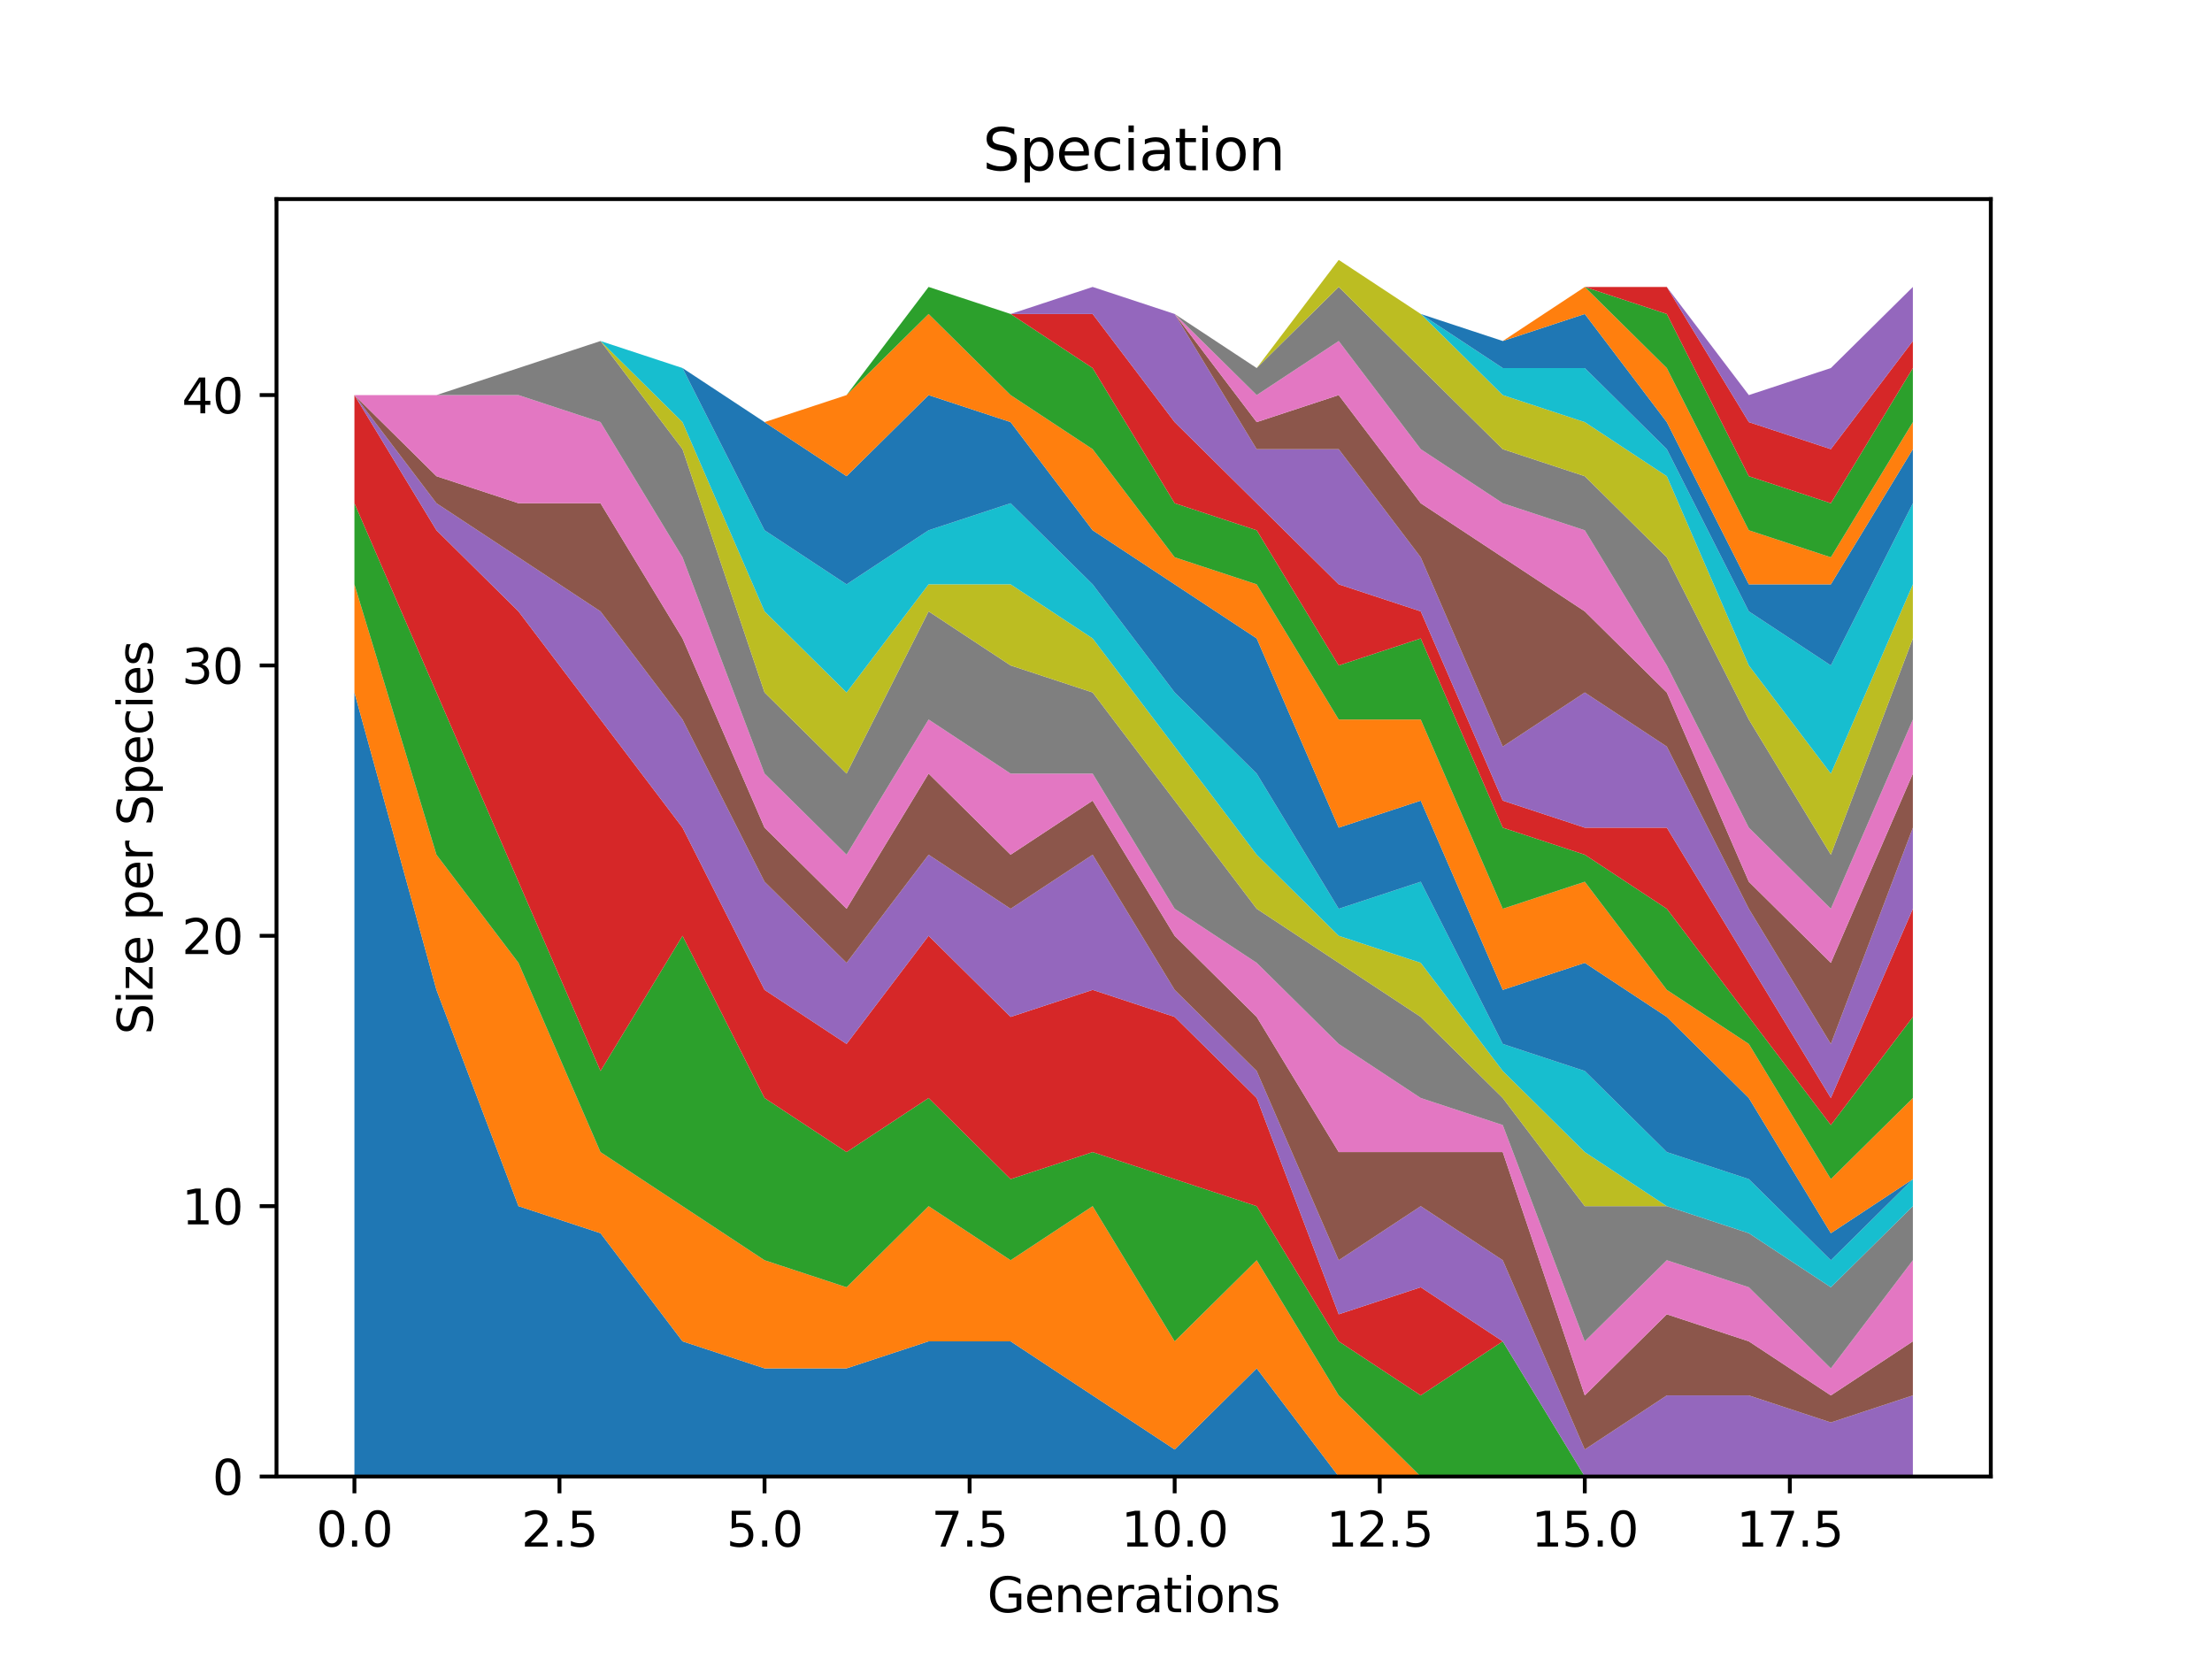 <?xml version="1.0" encoding="utf-8" standalone="no"?>
<!DOCTYPE svg PUBLIC "-//W3C//DTD SVG 1.1//EN"
  "http://www.w3.org/Graphics/SVG/1.1/DTD/svg11.dtd">
<svg xmlns:xlink="http://www.w3.org/1999/xlink" width="460.8pt" height="345.6pt" viewBox="0 0 460.8 345.6" xmlns="http://www.w3.org/2000/svg" version="1.1">
 <defs>
  <style type="text/css">*{stroke-linejoin: round; stroke-linecap: butt}</style>
 </defs>
 <g id="figure_1">
  <g id="patch_1">
   <path d="M 0 345.6 
L 460.8 345.6 
L 460.8 0 
L 0 0 
z
" style="fill: #ffffff"/>
  </g>
  <g id="axes_1">
   <g id="patch_2">
    <path d="M 57.6 307.584 
L 414.72 307.584 
L 414.72 41.472 
L 57.6 41.472 
z
" style="fill: #ffffff"/>
   </g>
   <g id="PolyCollection_1">
    <path d="M 73.833 144.256 
L 73.833 307.584 
L 90.92 307.584 
L 108.007 307.584 
L 125.094 307.584 
L 142.181 307.584 
L 159.268 307.584 
L 176.355 307.584 
L 193.442 307.584 
L 210.529 307.584 
L 227.616 307.584 
L 244.704 307.584 
L 261.791 307.584 
L 278.878 307.584 
L 295.965 307.584 
L 313.052 307.584 
L 330.139 307.584 
L 347.226 307.584 
L 364.313 307.584 
L 381.4 307.584 
L 398.487 307.584 
L 398.487 307.584 
L 398.487 307.584 
L 381.4 307.584 
L 364.313 307.584 
L 347.226 307.584 
L 330.139 307.584 
L 313.052 307.584 
L 295.965 307.584 
L 278.878 307.584 
L 261.791 285.056 
L 244.704 301.952 
L 227.616 290.688 
L 210.529 279.424 
L 193.442 279.424 
L 176.355 285.056 
L 159.268 285.056 
L 142.181 279.424 
L 125.094 256.896 
L 108.007 251.264 
L 90.92 206.208 
L 73.833 144.256 
z
" clip-path="url(#p2f78d29b47)" style="fill: #1f77b4"/>
   </g>
   <g id="PolyCollection_2">
    <path d="M 73.833 121.728 
L 73.833 144.256 
L 90.92 206.208 
L 108.007 251.264 
L 125.094 256.896 
L 142.181 279.424 
L 159.268 285.056 
L 176.355 285.056 
L 193.442 279.424 
L 210.529 279.424 
L 227.616 290.688 
L 244.704 301.952 
L 261.791 285.056 
L 278.878 307.584 
L 295.965 307.584 
L 313.052 307.584 
L 330.139 307.584 
L 347.226 307.584 
L 364.313 307.584 
L 381.4 307.584 
L 398.487 307.584 
L 398.487 307.584 
L 398.487 307.584 
L 381.4 307.584 
L 364.313 307.584 
L 347.226 307.584 
L 330.139 307.584 
L 313.052 307.584 
L 295.965 307.584 
L 278.878 290.688 
L 261.791 262.528 
L 244.704 279.424 
L 227.616 251.264 
L 210.529 262.528 
L 193.442 251.264 
L 176.355 268.16 
L 159.268 262.528 
L 142.181 251.264 
L 125.094 240 
L 108.007 200.576 
L 90.92 178.048 
L 73.833 121.728 
z
" clip-path="url(#p2f78d29b47)" style="fill: #ff7f0e"/>
   </g>
   <g id="PolyCollection_3">
    <path d="M 73.833 104.832 
L 73.833 121.728 
L 90.92 178.048 
L 108.007 200.576 
L 125.094 240 
L 142.181 251.264 
L 159.268 262.528 
L 176.355 268.16 
L 193.442 251.264 
L 210.529 262.528 
L 227.616 251.264 
L 244.704 279.424 
L 261.791 262.528 
L 278.878 290.688 
L 295.965 307.584 
L 313.052 307.584 
L 330.139 307.584 
L 347.226 307.584 
L 364.313 307.584 
L 381.4 307.584 
L 398.487 307.584 
L 398.487 307.584 
L 398.487 307.584 
L 381.4 307.584 
L 364.313 307.584 
L 347.226 307.584 
L 330.139 307.584 
L 313.052 279.424 
L 295.965 290.688 
L 278.878 279.424 
L 261.791 251.264 
L 244.704 245.632 
L 227.616 240 
L 210.529 245.632 
L 193.442 228.736 
L 176.355 240 
L 159.268 228.736 
L 142.181 194.944 
L 125.094 223.104 
L 108.007 183.68 
L 90.92 144.256 
L 73.833 104.832 
z
" clip-path="url(#p2f78d29b47)" style="fill: #2ca02c"/>
   </g>
   <g id="PolyCollection_4">
    <path d="M 73.833 82.304 
L 73.833 104.832 
L 90.92 144.256 
L 108.007 183.68 
L 125.094 223.104 
L 142.181 194.944 
L 159.268 228.736 
L 176.355 240 
L 193.442 228.736 
L 210.529 245.632 
L 227.616 240 
L 244.704 245.632 
L 261.791 251.264 
L 278.878 279.424 
L 295.965 290.688 
L 313.052 279.424 
L 330.139 307.584 
L 347.226 307.584 
L 364.313 307.584 
L 381.4 307.584 
L 398.487 307.584 
L 398.487 307.584 
L 398.487 307.584 
L 381.4 307.584 
L 364.313 307.584 
L 347.226 307.584 
L 330.139 307.584 
L 313.052 279.424 
L 295.965 268.16 
L 278.878 273.792 
L 261.791 228.736 
L 244.704 211.84 
L 227.616 206.208 
L 210.529 211.84 
L 193.442 194.944 
L 176.355 217.472 
L 159.268 206.208 
L 142.181 172.416 
L 125.094 149.888 
L 108.007 127.36 
L 90.92 110.464 
L 73.833 82.304 
z
" clip-path="url(#p2f78d29b47)" style="fill: #d62728"/>
   </g>
   <g id="PolyCollection_5">
    <path d="M 73.833 82.304 
L 73.833 82.304 
L 90.92 110.464 
L 108.007 127.36 
L 125.094 149.888 
L 142.181 172.416 
L 159.268 206.208 
L 176.355 217.472 
L 193.442 194.944 
L 210.529 211.84 
L 227.616 206.208 
L 244.704 211.84 
L 261.791 228.736 
L 278.878 273.792 
L 295.965 268.16 
L 313.052 279.424 
L 330.139 307.584 
L 347.226 307.584 
L 364.313 307.584 
L 381.4 307.584 
L 398.487 307.584 
L 398.487 290.688 
L 398.487 290.688 
L 381.4 296.32 
L 364.313 290.688 
L 347.226 290.688 
L 330.139 301.952 
L 313.052 262.528 
L 295.965 251.264 
L 278.878 262.528 
L 261.791 223.104 
L 244.704 206.208 
L 227.616 178.048 
L 210.529 189.312 
L 193.442 178.048 
L 176.355 200.576 
L 159.268 183.68 
L 142.181 149.888 
L 125.094 127.36 
L 108.007 116.096 
L 90.92 104.832 
L 73.833 82.304 
z
" clip-path="url(#p2f78d29b47)" style="fill: #9467bd"/>
   </g>
   <g id="PolyCollection_6">
    <path d="M 73.833 82.304 
L 73.833 82.304 
L 90.92 104.832 
L 108.007 116.096 
L 125.094 127.36 
L 142.181 149.888 
L 159.268 183.68 
L 176.355 200.576 
L 193.442 178.048 
L 210.529 189.312 
L 227.616 178.048 
L 244.704 206.208 
L 261.791 223.104 
L 278.878 262.528 
L 295.965 251.264 
L 313.052 262.528 
L 330.139 301.952 
L 347.226 290.688 
L 364.313 290.688 
L 381.4 296.32 
L 398.487 290.688 
L 398.487 279.424 
L 398.487 279.424 
L 381.4 290.688 
L 364.313 279.424 
L 347.226 273.792 
L 330.139 290.688 
L 313.052 240 
L 295.965 240 
L 278.878 240 
L 261.791 211.84 
L 244.704 194.944 
L 227.616 166.784 
L 210.529 178.048 
L 193.442 161.152 
L 176.355 189.312 
L 159.268 172.416 
L 142.181 132.992 
L 125.094 104.832 
L 108.007 104.832 
L 90.92 99.2 
L 73.833 82.304 
z
" clip-path="url(#p2f78d29b47)" style="fill: #8c564b"/>
   </g>
   <g id="PolyCollection_7">
    <path d="M 73.833 82.304 
L 73.833 82.304 
L 90.92 99.2 
L 108.007 104.832 
L 125.094 104.832 
L 142.181 132.992 
L 159.268 172.416 
L 176.355 189.312 
L 193.442 161.152 
L 210.529 178.048 
L 227.616 166.784 
L 244.704 194.944 
L 261.791 211.84 
L 278.878 240 
L 295.965 240 
L 313.052 240 
L 330.139 290.688 
L 347.226 273.792 
L 364.313 279.424 
L 381.4 290.688 
L 398.487 279.424 
L 398.487 262.528 
L 398.487 262.528 
L 381.4 285.056 
L 364.313 268.16 
L 347.226 262.528 
L 330.139 279.424 
L 313.052 234.368 
L 295.965 228.736 
L 278.878 217.472 
L 261.791 200.576 
L 244.704 189.312 
L 227.616 161.152 
L 210.529 161.152 
L 193.442 149.888 
L 176.355 178.048 
L 159.268 161.152 
L 142.181 116.096 
L 125.094 87.936 
L 108.007 82.304 
L 90.92 82.304 
L 73.833 82.304 
z
" clip-path="url(#p2f78d29b47)" style="fill: #e377c2"/>
   </g>
   <g id="PolyCollection_8">
    <path d="M 73.833 82.304 
L 73.833 82.304 
L 90.92 82.304 
L 108.007 82.304 
L 125.094 87.936 
L 142.181 116.096 
L 159.268 161.152 
L 176.355 178.048 
L 193.442 149.888 
L 210.529 161.152 
L 227.616 161.152 
L 244.704 189.312 
L 261.791 200.576 
L 278.878 217.472 
L 295.965 228.736 
L 313.052 234.368 
L 330.139 279.424 
L 347.226 262.528 
L 364.313 268.16 
L 381.4 285.056 
L 398.487 262.528 
L 398.487 251.264 
L 398.487 251.264 
L 381.4 268.16 
L 364.313 256.896 
L 347.226 251.264 
L 330.139 251.264 
L 313.052 228.736 
L 295.965 211.84 
L 278.878 200.576 
L 261.791 189.312 
L 244.704 166.784 
L 227.616 144.256 
L 210.529 138.624 
L 193.442 127.36 
L 176.355 161.152 
L 159.268 144.256 
L 142.181 93.568 
L 125.094 71.04 
L 108.007 76.672 
L 90.92 82.304 
L 73.833 82.304 
z
" clip-path="url(#p2f78d29b47)" style="fill: #7f7f7f"/>
   </g>
   <g id="PolyCollection_9">
    <path d="M 73.833 82.304 
L 73.833 82.304 
L 90.92 82.304 
L 108.007 76.672 
L 125.094 71.04 
L 142.181 93.568 
L 159.268 144.256 
L 176.355 161.152 
L 193.442 127.36 
L 210.529 138.624 
L 227.616 144.256 
L 244.704 166.784 
L 261.791 189.312 
L 278.878 200.576 
L 295.965 211.84 
L 313.052 228.736 
L 330.139 251.264 
L 347.226 251.264 
L 364.313 256.896 
L 381.4 268.16 
L 398.487 251.264 
L 398.487 251.264 
L 398.487 251.264 
L 381.4 268.16 
L 364.313 256.896 
L 347.226 251.264 
L 330.139 240 
L 313.052 223.104 
L 295.965 200.576 
L 278.878 194.944 
L 261.791 178.048 
L 244.704 155.52 
L 227.616 132.992 
L 210.529 121.728 
L 193.442 121.728 
L 176.355 144.256 
L 159.268 127.36 
L 142.181 87.936 
L 125.094 71.04 
L 108.007 76.672 
L 90.92 82.304 
L 73.833 82.304 
z
" clip-path="url(#p2f78d29b47)" style="fill: #bcbd22"/>
   </g>
   <g id="PolyCollection_10">
    <path d="M 73.833 82.304 
L 73.833 82.304 
L 90.92 82.304 
L 108.007 76.672 
L 125.094 71.04 
L 142.181 87.936 
L 159.268 127.36 
L 176.355 144.256 
L 193.442 121.728 
L 210.529 121.728 
L 227.616 132.992 
L 244.704 155.52 
L 261.791 178.048 
L 278.878 194.944 
L 295.965 200.576 
L 313.052 223.104 
L 330.139 240 
L 347.226 251.264 
L 364.313 256.896 
L 381.4 268.16 
L 398.487 251.264 
L 398.487 245.632 
L 398.487 245.632 
L 381.4 262.528 
L 364.313 245.632 
L 347.226 240 
L 330.139 223.104 
L 313.052 217.472 
L 295.965 183.68 
L 278.878 189.312 
L 261.791 161.152 
L 244.704 144.256 
L 227.616 121.728 
L 210.529 104.832 
L 193.442 110.464 
L 176.355 121.728 
L 159.268 110.464 
L 142.181 76.672 
L 125.094 71.04 
L 108.007 76.672 
L 90.92 82.304 
L 73.833 82.304 
z
" clip-path="url(#p2f78d29b47)" style="fill: #17becf"/>
   </g>
   <g id="PolyCollection_11">
    <path d="M 73.833 82.304 
L 73.833 82.304 
L 90.92 82.304 
L 108.007 76.672 
L 125.094 71.04 
L 142.181 76.672 
L 159.268 110.464 
L 176.355 121.728 
L 193.442 110.464 
L 210.529 104.832 
L 227.616 121.728 
L 244.704 144.256 
L 261.791 161.152 
L 278.878 189.312 
L 295.965 183.68 
L 313.052 217.472 
L 330.139 223.104 
L 347.226 240 
L 364.313 245.632 
L 381.4 262.528 
L 398.487 245.632 
L 398.487 245.632 
L 398.487 245.632 
L 381.4 256.896 
L 364.313 228.736 
L 347.226 211.84 
L 330.139 200.576 
L 313.052 206.208 
L 295.965 166.784 
L 278.878 172.416 
L 261.791 132.992 
L 244.704 121.728 
L 227.616 110.464 
L 210.529 87.936 
L 193.442 82.304 
L 176.355 99.2 
L 159.268 87.936 
L 142.181 76.672 
L 125.094 71.04 
L 108.007 76.672 
L 90.92 82.304 
L 73.833 82.304 
z
" clip-path="url(#p2f78d29b47)" style="fill: #1f77b4"/>
   </g>
   <g id="PolyCollection_12">
    <path d="M 73.833 82.304 
L 73.833 82.304 
L 90.92 82.304 
L 108.007 76.672 
L 125.094 71.04 
L 142.181 76.672 
L 159.268 87.936 
L 176.355 99.2 
L 193.442 82.304 
L 210.529 87.936 
L 227.616 110.464 
L 244.704 121.728 
L 261.791 132.992 
L 278.878 172.416 
L 295.965 166.784 
L 313.052 206.208 
L 330.139 200.576 
L 347.226 211.84 
L 364.313 228.736 
L 381.4 256.896 
L 398.487 245.632 
L 398.487 228.736 
L 398.487 228.736 
L 381.4 245.632 
L 364.313 217.472 
L 347.226 206.208 
L 330.139 183.68 
L 313.052 189.312 
L 295.965 149.888 
L 278.878 149.888 
L 261.791 121.728 
L 244.704 116.096 
L 227.616 93.568 
L 210.529 82.304 
L 193.442 65.408 
L 176.355 82.304 
L 159.268 87.936 
L 142.181 76.672 
L 125.094 71.04 
L 108.007 76.672 
L 90.92 82.304 
L 73.833 82.304 
z
" clip-path="url(#p2f78d29b47)" style="fill: #ff7f0e"/>
   </g>
   <g id="PolyCollection_13">
    <path d="M 73.833 82.304 
L 73.833 82.304 
L 90.92 82.304 
L 108.007 76.672 
L 125.094 71.04 
L 142.181 76.672 
L 159.268 87.936 
L 176.355 82.304 
L 193.442 65.408 
L 210.529 82.304 
L 227.616 93.568 
L 244.704 116.096 
L 261.791 121.728 
L 278.878 149.888 
L 295.965 149.888 
L 313.052 189.312 
L 330.139 183.68 
L 347.226 206.208 
L 364.313 217.472 
L 381.4 245.632 
L 398.487 228.736 
L 398.487 211.84 
L 398.487 211.84 
L 381.4 234.368 
L 364.313 211.84 
L 347.226 189.312 
L 330.139 178.048 
L 313.052 172.416 
L 295.965 132.992 
L 278.878 138.624 
L 261.791 110.464 
L 244.704 104.832 
L 227.616 76.672 
L 210.529 65.408 
L 193.442 59.776 
L 176.355 82.304 
L 159.268 87.936 
L 142.181 76.672 
L 125.094 71.04 
L 108.007 76.672 
L 90.92 82.304 
L 73.833 82.304 
z
" clip-path="url(#p2f78d29b47)" style="fill: #2ca02c"/>
   </g>
   <g id="PolyCollection_14">
    <path d="M 73.833 82.304 
L 73.833 82.304 
L 90.92 82.304 
L 108.007 76.672 
L 125.094 71.04 
L 142.181 76.672 
L 159.268 87.936 
L 176.355 82.304 
L 193.442 59.776 
L 210.529 65.408 
L 227.616 76.672 
L 244.704 104.832 
L 261.791 110.464 
L 278.878 138.624 
L 295.965 132.992 
L 313.052 172.416 
L 330.139 178.048 
L 347.226 189.312 
L 364.313 211.84 
L 381.4 234.368 
L 398.487 211.84 
L 398.487 189.312 
L 398.487 189.312 
L 381.4 228.736 
L 364.313 200.576 
L 347.226 172.416 
L 330.139 172.416 
L 313.052 166.784 
L 295.965 127.36 
L 278.878 121.728 
L 261.791 104.832 
L 244.704 87.936 
L 227.616 65.408 
L 210.529 65.408 
L 193.442 59.776 
L 176.355 82.304 
L 159.268 87.936 
L 142.181 76.672 
L 125.094 71.04 
L 108.007 76.672 
L 90.92 82.304 
L 73.833 82.304 
z
" clip-path="url(#p2f78d29b47)" style="fill: #d62728"/>
   </g>
   <g id="PolyCollection_15">
    <path d="M 73.833 82.304 
L 73.833 82.304 
L 90.92 82.304 
L 108.007 76.672 
L 125.094 71.04 
L 142.181 76.672 
L 159.268 87.936 
L 176.355 82.304 
L 193.442 59.776 
L 210.529 65.408 
L 227.616 65.408 
L 244.704 87.936 
L 261.791 104.832 
L 278.878 121.728 
L 295.965 127.36 
L 313.052 166.784 
L 330.139 172.416 
L 347.226 172.416 
L 364.313 200.576 
L 381.4 228.736 
L 398.487 189.312 
L 398.487 172.416 
L 398.487 172.416 
L 381.4 217.472 
L 364.313 189.312 
L 347.226 155.52 
L 330.139 144.256 
L 313.052 155.52 
L 295.965 116.096 
L 278.878 93.568 
L 261.791 93.568 
L 244.704 65.408 
L 227.616 59.776 
L 210.529 65.408 
L 193.442 59.776 
L 176.355 82.304 
L 159.268 87.936 
L 142.181 76.672 
L 125.094 71.04 
L 108.007 76.672 
L 90.92 82.304 
L 73.833 82.304 
z
" clip-path="url(#p2f78d29b47)" style="fill: #9467bd"/>
   </g>
   <g id="PolyCollection_16">
    <path d="M 73.833 82.304 
L 73.833 82.304 
L 90.92 82.304 
L 108.007 76.672 
L 125.094 71.04 
L 142.181 76.672 
L 159.268 87.936 
L 176.355 82.304 
L 193.442 59.776 
L 210.529 65.408 
L 227.616 59.776 
L 244.704 65.408 
L 261.791 93.568 
L 278.878 93.568 
L 295.965 116.096 
L 313.052 155.52 
L 330.139 144.256 
L 347.226 155.52 
L 364.313 189.312 
L 381.4 217.472 
L 398.487 172.416 
L 398.487 161.152 
L 398.487 161.152 
L 381.4 200.576 
L 364.313 183.68 
L 347.226 144.256 
L 330.139 127.36 
L 313.052 116.096 
L 295.965 104.832 
L 278.878 82.304 
L 261.791 87.936 
L 244.704 65.408 
L 227.616 59.776 
L 210.529 65.408 
L 193.442 59.776 
L 176.355 82.304 
L 159.268 87.936 
L 142.181 76.672 
L 125.094 71.04 
L 108.007 76.672 
L 90.92 82.304 
L 73.833 82.304 
z
" clip-path="url(#p2f78d29b47)" style="fill: #8c564b"/>
   </g>
   <g id="PolyCollection_17">
    <path d="M 73.833 82.304 
L 73.833 82.304 
L 90.92 82.304 
L 108.007 76.672 
L 125.094 71.04 
L 142.181 76.672 
L 159.268 87.936 
L 176.355 82.304 
L 193.442 59.776 
L 210.529 65.408 
L 227.616 59.776 
L 244.704 65.408 
L 261.791 87.936 
L 278.878 82.304 
L 295.965 104.832 
L 313.052 116.096 
L 330.139 127.36 
L 347.226 144.256 
L 364.313 183.68 
L 381.4 200.576 
L 398.487 161.152 
L 398.487 149.888 
L 398.487 149.888 
L 381.4 189.312 
L 364.313 172.416 
L 347.226 138.624 
L 330.139 110.464 
L 313.052 104.832 
L 295.965 93.568 
L 278.878 71.04 
L 261.791 82.304 
L 244.704 65.408 
L 227.616 59.776 
L 210.529 65.408 
L 193.442 59.776 
L 176.355 82.304 
L 159.268 87.936 
L 142.181 76.672 
L 125.094 71.04 
L 108.007 76.672 
L 90.92 82.304 
L 73.833 82.304 
z
" clip-path="url(#p2f78d29b47)" style="fill: #e377c2"/>
   </g>
   <g id="PolyCollection_18">
    <path d="M 73.833 82.304 
L 73.833 82.304 
L 90.92 82.304 
L 108.007 76.672 
L 125.094 71.04 
L 142.181 76.672 
L 159.268 87.936 
L 176.355 82.304 
L 193.442 59.776 
L 210.529 65.408 
L 227.616 59.776 
L 244.704 65.408 
L 261.791 82.304 
L 278.878 71.04 
L 295.965 93.568 
L 313.052 104.832 
L 330.139 110.464 
L 347.226 138.624 
L 364.313 172.416 
L 381.4 189.312 
L 398.487 149.888 
L 398.487 132.992 
L 398.487 132.992 
L 381.4 178.048 
L 364.313 149.888 
L 347.226 116.096 
L 330.139 99.2 
L 313.052 93.568 
L 295.965 76.672 
L 278.878 59.776 
L 261.791 76.672 
L 244.704 65.408 
L 227.616 59.776 
L 210.529 65.408 
L 193.442 59.776 
L 176.355 82.304 
L 159.268 87.936 
L 142.181 76.672 
L 125.094 71.04 
L 108.007 76.672 
L 90.92 82.304 
L 73.833 82.304 
z
" clip-path="url(#p2f78d29b47)" style="fill: #7f7f7f"/>
   </g>
   <g id="PolyCollection_19">
    <path d="M 73.833 82.304 
L 73.833 82.304 
L 90.92 82.304 
L 108.007 76.672 
L 125.094 71.04 
L 142.181 76.672 
L 159.268 87.936 
L 176.355 82.304 
L 193.442 59.776 
L 210.529 65.408 
L 227.616 59.776 
L 244.704 65.408 
L 261.791 76.672 
L 278.878 59.776 
L 295.965 76.672 
L 313.052 93.568 
L 330.139 99.2 
L 347.226 116.096 
L 364.313 149.888 
L 381.4 178.048 
L 398.487 132.992 
L 398.487 121.728 
L 398.487 121.728 
L 381.4 161.152 
L 364.313 138.624 
L 347.226 99.2 
L 330.139 87.936 
L 313.052 82.304 
L 295.965 65.408 
L 278.878 54.144 
L 261.791 76.672 
L 244.704 65.408 
L 227.616 59.776 
L 210.529 65.408 
L 193.442 59.776 
L 176.355 82.304 
L 159.268 87.936 
L 142.181 76.672 
L 125.094 71.04 
L 108.007 76.672 
L 90.92 82.304 
L 73.833 82.304 
z
" clip-path="url(#p2f78d29b47)" style="fill: #bcbd22"/>
   </g>
   <g id="PolyCollection_20">
    <path d="M 73.833 82.304 
L 73.833 82.304 
L 90.92 82.304 
L 108.007 76.672 
L 125.094 71.04 
L 142.181 76.672 
L 159.268 87.936 
L 176.355 82.304 
L 193.442 59.776 
L 210.529 65.408 
L 227.616 59.776 
L 244.704 65.408 
L 261.791 76.672 
L 278.878 54.144 
L 295.965 65.408 
L 313.052 82.304 
L 330.139 87.936 
L 347.226 99.2 
L 364.313 138.624 
L 381.4 161.152 
L 398.487 121.728 
L 398.487 104.832 
L 398.487 104.832 
L 381.4 138.624 
L 364.313 127.36 
L 347.226 93.568 
L 330.139 76.672 
L 313.052 76.672 
L 295.965 65.408 
L 278.878 54.144 
L 261.791 76.672 
L 244.704 65.408 
L 227.616 59.776 
L 210.529 65.408 
L 193.442 59.776 
L 176.355 82.304 
L 159.268 87.936 
L 142.181 76.672 
L 125.094 71.04 
L 108.007 76.672 
L 90.92 82.304 
L 73.833 82.304 
z
" clip-path="url(#p2f78d29b47)" style="fill: #17becf"/>
   </g>
   <g id="PolyCollection_21">
    <path d="M 73.833 82.304 
L 73.833 82.304 
L 90.92 82.304 
L 108.007 76.672 
L 125.094 71.04 
L 142.181 76.672 
L 159.268 87.936 
L 176.355 82.304 
L 193.442 59.776 
L 210.529 65.408 
L 227.616 59.776 
L 244.704 65.408 
L 261.791 76.672 
L 278.878 54.144 
L 295.965 65.408 
L 313.052 76.672 
L 330.139 76.672 
L 347.226 93.568 
L 364.313 127.36 
L 381.4 138.624 
L 398.487 104.832 
L 398.487 93.568 
L 398.487 93.568 
L 381.4 121.728 
L 364.313 121.728 
L 347.226 87.936 
L 330.139 65.408 
L 313.052 71.04 
L 295.965 65.408 
L 278.878 54.144 
L 261.791 76.672 
L 244.704 65.408 
L 227.616 59.776 
L 210.529 65.408 
L 193.442 59.776 
L 176.355 82.304 
L 159.268 87.936 
L 142.181 76.672 
L 125.094 71.04 
L 108.007 76.672 
L 90.92 82.304 
L 73.833 82.304 
z
" clip-path="url(#p2f78d29b47)" style="fill: #1f77b4"/>
   </g>
   <g id="PolyCollection_22">
    <path d="M 73.833 82.304 
L 73.833 82.304 
L 90.92 82.304 
L 108.007 76.672 
L 125.094 71.04 
L 142.181 76.672 
L 159.268 87.936 
L 176.355 82.304 
L 193.442 59.776 
L 210.529 65.408 
L 227.616 59.776 
L 244.704 65.408 
L 261.791 76.672 
L 278.878 54.144 
L 295.965 65.408 
L 313.052 71.04 
L 330.139 65.408 
L 347.226 87.936 
L 364.313 121.728 
L 381.4 121.728 
L 398.487 93.568 
L 398.487 87.936 
L 398.487 87.936 
L 381.4 116.096 
L 364.313 110.464 
L 347.226 76.672 
L 330.139 59.776 
L 313.052 71.04 
L 295.965 65.408 
L 278.878 54.144 
L 261.791 76.672 
L 244.704 65.408 
L 227.616 59.776 
L 210.529 65.408 
L 193.442 59.776 
L 176.355 82.304 
L 159.268 87.936 
L 142.181 76.672 
L 125.094 71.04 
L 108.007 76.672 
L 90.92 82.304 
L 73.833 82.304 
z
" clip-path="url(#p2f78d29b47)" style="fill: #ff7f0e"/>
   </g>
   <g id="PolyCollection_23">
    <path d="M 73.833 82.304 
L 73.833 82.304 
L 90.92 82.304 
L 108.007 76.672 
L 125.094 71.04 
L 142.181 76.672 
L 159.268 87.936 
L 176.355 82.304 
L 193.442 59.776 
L 210.529 65.408 
L 227.616 59.776 
L 244.704 65.408 
L 261.791 76.672 
L 278.878 54.144 
L 295.965 65.408 
L 313.052 71.04 
L 330.139 59.776 
L 347.226 76.672 
L 364.313 110.464 
L 381.4 116.096 
L 398.487 87.936 
L 398.487 76.672 
L 398.487 76.672 
L 381.4 104.832 
L 364.313 99.2 
L 347.226 65.408 
L 330.139 59.776 
L 313.052 71.04 
L 295.965 65.408 
L 278.878 54.144 
L 261.791 76.672 
L 244.704 65.408 
L 227.616 59.776 
L 210.529 65.408 
L 193.442 59.776 
L 176.355 82.304 
L 159.268 87.936 
L 142.181 76.672 
L 125.094 71.04 
L 108.007 76.672 
L 90.92 82.304 
L 73.833 82.304 
z
" clip-path="url(#p2f78d29b47)" style="fill: #2ca02c"/>
   </g>
   <g id="PolyCollection_24">
    <path d="M 73.833 82.304 
L 73.833 82.304 
L 90.92 82.304 
L 108.007 76.672 
L 125.094 71.04 
L 142.181 76.672 
L 159.268 87.936 
L 176.355 82.304 
L 193.442 59.776 
L 210.529 65.408 
L 227.616 59.776 
L 244.704 65.408 
L 261.791 76.672 
L 278.878 54.144 
L 295.965 65.408 
L 313.052 71.04 
L 330.139 59.776 
L 347.226 65.408 
L 364.313 99.2 
L 381.4 104.832 
L 398.487 76.672 
L 398.487 71.04 
L 398.487 71.04 
L 381.4 93.568 
L 364.313 87.936 
L 347.226 59.776 
L 330.139 59.776 
L 313.052 71.04 
L 295.965 65.408 
L 278.878 54.144 
L 261.791 76.672 
L 244.704 65.408 
L 227.616 59.776 
L 210.529 65.408 
L 193.442 59.776 
L 176.355 82.304 
L 159.268 87.936 
L 142.181 76.672 
L 125.094 71.04 
L 108.007 76.672 
L 90.92 82.304 
L 73.833 82.304 
z
" clip-path="url(#p2f78d29b47)" style="fill: #d62728"/>
   </g>
   <g id="PolyCollection_25">
    <path d="M 73.833 82.304 
L 73.833 82.304 
L 90.92 82.304 
L 108.007 76.672 
L 125.094 71.04 
L 142.181 76.672 
L 159.268 87.936 
L 176.355 82.304 
L 193.442 59.776 
L 210.529 65.408 
L 227.616 59.776 
L 244.704 65.408 
L 261.791 76.672 
L 278.878 54.144 
L 295.965 65.408 
L 313.052 71.04 
L 330.139 59.776 
L 347.226 59.776 
L 364.313 87.936 
L 381.4 93.568 
L 398.487 71.04 
L 398.487 59.776 
L 398.487 59.776 
L 381.4 76.672 
L 364.313 82.304 
L 347.226 59.776 
L 330.139 59.776 
L 313.052 71.04 
L 295.965 65.408 
L 278.878 54.144 
L 261.791 76.672 
L 244.704 65.408 
L 227.616 59.776 
L 210.529 65.408 
L 193.442 59.776 
L 176.355 82.304 
L 159.268 87.936 
L 142.181 76.672 
L 125.094 71.04 
L 108.007 76.672 
L 90.92 82.304 
L 73.833 82.304 
z
" clip-path="url(#p2f78d29b47)" style="fill: #9467bd"/>
   </g>
   <g id="matplotlib.axis_1">
    <g id="xtick_1">
     <g id="line2d_1">
      <defs>
       <path id="m90a6ec6909" d="M 0 0 
L 0 3.5 
" style="stroke: #000000; stroke-width: 0.8"/>
      </defs>
      <g>
       <use xlink:href="#m90a6ec6909" x="73.833" y="307.584" style="stroke: #000000; stroke-width: 0.8"/>
      </g>
     </g>
     <g id="text_1">
      <!-- 0.0 -->
      <g transform="translate(65.881 322.182) scale(0.1 -0.1)">
       <defs>
        <path id="DejaVuSans-30" d="M 2034 4250 
Q 1547 4250 1301 3770 
Q 1056 3291 1056 2328 
Q 1056 1369 1301 889 
Q 1547 409 2034 409 
Q 2525 409 2770 889 
Q 3016 1369 3016 2328 
Q 3016 3291 2770 3770 
Q 2525 4250 2034 4250 
z
M 2034 4750 
Q 2819 4750 3233 4129 
Q 3647 3509 3647 2328 
Q 3647 1150 3233 529 
Q 2819 -91 2034 -91 
Q 1250 -91 836 529 
Q 422 1150 422 2328 
Q 422 3509 836 4129 
Q 1250 4750 2034 4750 
z
" transform="scale(0.016)"/>
        <path id="DejaVuSans-2e" d="M 684 794 
L 1344 794 
L 1344 0 
L 684 0 
L 684 794 
z
" transform="scale(0.016)"/>
       </defs>
       <use xlink:href="#DejaVuSans-30"/>
       <use xlink:href="#DejaVuSans-2e" x="63.623"/>
       <use xlink:href="#DejaVuSans-30" x="95.41"/>
      </g>
     </g>
    </g>
    <g id="xtick_2">
     <g id="line2d_2">
      <g>
       <use xlink:href="#m90a6ec6909" x="116.55" y="307.584" style="stroke: #000000; stroke-width: 0.8"/>
      </g>
     </g>
     <g id="text_2">
      <!-- 2.5 -->
      <g transform="translate(108.599 322.182) scale(0.1 -0.1)">
       <defs>
        <path id="DejaVuSans-32" d="M 1228 531 
L 3431 531 
L 3431 0 
L 469 0 
L 469 531 
Q 828 903 1448 1529 
Q 2069 2156 2228 2338 
Q 2531 2678 2651 2914 
Q 2772 3150 2772 3378 
Q 2772 3750 2511 3984 
Q 2250 4219 1831 4219 
Q 1534 4219 1204 4116 
Q 875 4013 500 3803 
L 500 4441 
Q 881 4594 1212 4672 
Q 1544 4750 1819 4750 
Q 2544 4750 2975 4387 
Q 3406 4025 3406 3419 
Q 3406 3131 3298 2873 
Q 3191 2616 2906 2266 
Q 2828 2175 2409 1742 
Q 1991 1309 1228 531 
z
" transform="scale(0.016)"/>
        <path id="DejaVuSans-35" d="M 691 4666 
L 3169 4666 
L 3169 4134 
L 1269 4134 
L 1269 2991 
Q 1406 3038 1543 3061 
Q 1681 3084 1819 3084 
Q 2600 3084 3056 2656 
Q 3513 2228 3513 1497 
Q 3513 744 3044 326 
Q 2575 -91 1722 -91 
Q 1428 -91 1123 -41 
Q 819 9 494 109 
L 494 744 
Q 775 591 1075 516 
Q 1375 441 1709 441 
Q 2250 441 2565 725 
Q 2881 1009 2881 1497 
Q 2881 1984 2565 2268 
Q 2250 2553 1709 2553 
Q 1456 2553 1204 2497 
Q 953 2441 691 2322 
L 691 4666 
z
" transform="scale(0.016)"/>
       </defs>
       <use xlink:href="#DejaVuSans-32"/>
       <use xlink:href="#DejaVuSans-2e" x="63.623"/>
       <use xlink:href="#DejaVuSans-35" x="95.41"/>
      </g>
     </g>
    </g>
    <g id="xtick_3">
     <g id="line2d_3">
      <g>
       <use xlink:href="#m90a6ec6909" x="159.268" y="307.584" style="stroke: #000000; stroke-width: 0.8"/>
      </g>
     </g>
     <g id="text_3">
      <!-- 5.0 -->
      <g transform="translate(151.317 322.182) scale(0.1 -0.1)">
       <use xlink:href="#DejaVuSans-35"/>
       <use xlink:href="#DejaVuSans-2e" x="63.623"/>
       <use xlink:href="#DejaVuSans-30" x="95.41"/>
      </g>
     </g>
    </g>
    <g id="xtick_4">
     <g id="line2d_4">
      <g>
       <use xlink:href="#m90a6ec6909" x="201.986" y="307.584" style="stroke: #000000; stroke-width: 0.8"/>
      </g>
     </g>
     <g id="text_4">
      <!-- 7.5 -->
      <g transform="translate(194.034 322.182) scale(0.1 -0.1)">
       <defs>
        <path id="DejaVuSans-37" d="M 525 4666 
L 3525 4666 
L 3525 4397 
L 1831 0 
L 1172 0 
L 2766 4134 
L 525 4134 
L 525 4666 
z
" transform="scale(0.016)"/>
       </defs>
       <use xlink:href="#DejaVuSans-37"/>
       <use xlink:href="#DejaVuSans-2e" x="63.623"/>
       <use xlink:href="#DejaVuSans-35" x="95.41"/>
      </g>
     </g>
    </g>
    <g id="xtick_5">
     <g id="line2d_5">
      <g>
       <use xlink:href="#m90a6ec6909" x="244.704" y="307.584" style="stroke: #000000; stroke-width: 0.8"/>
      </g>
     </g>
     <g id="text_5">
      <!-- 10.0 -->
      <g transform="translate(233.571 322.182) scale(0.1 -0.1)">
       <defs>
        <path id="DejaVuSans-31" d="M 794 531 
L 1825 531 
L 1825 4091 
L 703 3866 
L 703 4441 
L 1819 4666 
L 2450 4666 
L 2450 531 
L 3481 531 
L 3481 0 
L 794 0 
L 794 531 
z
" transform="scale(0.016)"/>
       </defs>
       <use xlink:href="#DejaVuSans-31"/>
       <use xlink:href="#DejaVuSans-30" x="63.623"/>
       <use xlink:href="#DejaVuSans-2e" x="127.246"/>
       <use xlink:href="#DejaVuSans-30" x="159.033"/>
      </g>
     </g>
    </g>
    <g id="xtick_6">
     <g id="line2d_6">
      <g>
       <use xlink:href="#m90a6ec6909" x="287.421" y="307.584" style="stroke: #000000; stroke-width: 0.8"/>
      </g>
     </g>
     <g id="text_6">
      <!-- 12.5 -->
      <g transform="translate(276.288 322.182) scale(0.1 -0.1)">
       <use xlink:href="#DejaVuSans-31"/>
       <use xlink:href="#DejaVuSans-32" x="63.623"/>
       <use xlink:href="#DejaVuSans-2e" x="127.246"/>
       <use xlink:href="#DejaVuSans-35" x="159.033"/>
      </g>
     </g>
    </g>
    <g id="xtick_7">
     <g id="line2d_7">
      <g>
       <use xlink:href="#m90a6ec6909" x="330.139" y="307.584" style="stroke: #000000; stroke-width: 0.8"/>
      </g>
     </g>
     <g id="text_7">
      <!-- 15.0 -->
      <g transform="translate(319.006 322.182) scale(0.1 -0.1)">
       <use xlink:href="#DejaVuSans-31"/>
       <use xlink:href="#DejaVuSans-35" x="63.623"/>
       <use xlink:href="#DejaVuSans-2e" x="127.246"/>
       <use xlink:href="#DejaVuSans-30" x="159.033"/>
      </g>
     </g>
    </g>
    <g id="xtick_8">
     <g id="line2d_8">
      <g>
       <use xlink:href="#m90a6ec6909" x="372.857" y="307.584" style="stroke: #000000; stroke-width: 0.8"/>
      </g>
     </g>
     <g id="text_8">
      <!-- 17.5 -->
      <g transform="translate(361.724 322.182) scale(0.1 -0.1)">
       <use xlink:href="#DejaVuSans-31"/>
       <use xlink:href="#DejaVuSans-37" x="63.623"/>
       <use xlink:href="#DejaVuSans-2e" x="127.246"/>
       <use xlink:href="#DejaVuSans-35" x="159.033"/>
      </g>
     </g>
    </g>
    <g id="text_9">
     <!-- Generations -->
     <g transform="translate(205.662 335.861) scale(0.1 -0.1)">
      <defs>
       <path id="DejaVuSans-47" d="M 3809 666 
L 3809 1919 
L 2778 1919 
L 2778 2438 
L 4434 2438 
L 4434 434 
Q 4069 175 3628 42 
Q 3188 -91 2688 -91 
Q 1594 -91 976 548 
Q 359 1188 359 2328 
Q 359 3472 976 4111 
Q 1594 4750 2688 4750 
Q 3144 4750 3555 4637 
Q 3966 4525 4313 4306 
L 4313 3634 
Q 3963 3931 3569 4081 
Q 3175 4231 2741 4231 
Q 1884 4231 1454 3753 
Q 1025 3275 1025 2328 
Q 1025 1384 1454 906 
Q 1884 428 2741 428 
Q 3075 428 3337 486 
Q 3600 544 3809 666 
z
" transform="scale(0.016)"/>
       <path id="DejaVuSans-65" d="M 3597 1894 
L 3597 1613 
L 953 1613 
Q 991 1019 1311 708 
Q 1631 397 2203 397 
Q 2534 397 2845 478 
Q 3156 559 3463 722 
L 3463 178 
Q 3153 47 2828 -22 
Q 2503 -91 2169 -91 
Q 1331 -91 842 396 
Q 353 884 353 1716 
Q 353 2575 817 3079 
Q 1281 3584 2069 3584 
Q 2775 3584 3186 3129 
Q 3597 2675 3597 1894 
z
M 3022 2063 
Q 3016 2534 2758 2815 
Q 2500 3097 2075 3097 
Q 1594 3097 1305 2825 
Q 1016 2553 972 2059 
L 3022 2063 
z
" transform="scale(0.016)"/>
       <path id="DejaVuSans-6e" d="M 3513 2113 
L 3513 0 
L 2938 0 
L 2938 2094 
Q 2938 2591 2744 2837 
Q 2550 3084 2163 3084 
Q 1697 3084 1428 2787 
Q 1159 2491 1159 1978 
L 1159 0 
L 581 0 
L 581 3500 
L 1159 3500 
L 1159 2956 
Q 1366 3272 1645 3428 
Q 1925 3584 2291 3584 
Q 2894 3584 3203 3211 
Q 3513 2838 3513 2113 
z
" transform="scale(0.016)"/>
       <path id="DejaVuSans-72" d="M 2631 2963 
Q 2534 3019 2420 3045 
Q 2306 3072 2169 3072 
Q 1681 3072 1420 2755 
Q 1159 2438 1159 1844 
L 1159 0 
L 581 0 
L 581 3500 
L 1159 3500 
L 1159 2956 
Q 1341 3275 1631 3429 
Q 1922 3584 2338 3584 
Q 2397 3584 2469 3576 
Q 2541 3569 2628 3553 
L 2631 2963 
z
" transform="scale(0.016)"/>
       <path id="DejaVuSans-61" d="M 2194 1759 
Q 1497 1759 1228 1600 
Q 959 1441 959 1056 
Q 959 750 1161 570 
Q 1363 391 1709 391 
Q 2188 391 2477 730 
Q 2766 1069 2766 1631 
L 2766 1759 
L 2194 1759 
z
M 3341 1997 
L 3341 0 
L 2766 0 
L 2766 531 
Q 2569 213 2275 61 
Q 1981 -91 1556 -91 
Q 1019 -91 701 211 
Q 384 513 384 1019 
Q 384 1609 779 1909 
Q 1175 2209 1959 2209 
L 2766 2209 
L 2766 2266 
Q 2766 2663 2505 2880 
Q 2244 3097 1772 3097 
Q 1472 3097 1187 3025 
Q 903 2953 641 2809 
L 641 3341 
Q 956 3463 1253 3523 
Q 1550 3584 1831 3584 
Q 2591 3584 2966 3190 
Q 3341 2797 3341 1997 
z
" transform="scale(0.016)"/>
       <path id="DejaVuSans-74" d="M 1172 4494 
L 1172 3500 
L 2356 3500 
L 2356 3053 
L 1172 3053 
L 1172 1153 
Q 1172 725 1289 603 
Q 1406 481 1766 481 
L 2356 481 
L 2356 0 
L 1766 0 
Q 1100 0 847 248 
Q 594 497 594 1153 
L 594 3053 
L 172 3053 
L 172 3500 
L 594 3500 
L 594 4494 
L 1172 4494 
z
" transform="scale(0.016)"/>
       <path id="DejaVuSans-69" d="M 603 3500 
L 1178 3500 
L 1178 0 
L 603 0 
L 603 3500 
z
M 603 4863 
L 1178 4863 
L 1178 4134 
L 603 4134 
L 603 4863 
z
" transform="scale(0.016)"/>
       <path id="DejaVuSans-6f" d="M 1959 3097 
Q 1497 3097 1228 2736 
Q 959 2375 959 1747 
Q 959 1119 1226 758 
Q 1494 397 1959 397 
Q 2419 397 2687 759 
Q 2956 1122 2956 1747 
Q 2956 2369 2687 2733 
Q 2419 3097 1959 3097 
z
M 1959 3584 
Q 2709 3584 3137 3096 
Q 3566 2609 3566 1747 
Q 3566 888 3137 398 
Q 2709 -91 1959 -91 
Q 1206 -91 779 398 
Q 353 888 353 1747 
Q 353 2609 779 3096 
Q 1206 3584 1959 3584 
z
" transform="scale(0.016)"/>
       <path id="DejaVuSans-73" d="M 2834 3397 
L 2834 2853 
Q 2591 2978 2328 3040 
Q 2066 3103 1784 3103 
Q 1356 3103 1142 2972 
Q 928 2841 928 2578 
Q 928 2378 1081 2264 
Q 1234 2150 1697 2047 
L 1894 2003 
Q 2506 1872 2764 1633 
Q 3022 1394 3022 966 
Q 3022 478 2636 193 
Q 2250 -91 1575 -91 
Q 1294 -91 989 -36 
Q 684 19 347 128 
L 347 722 
Q 666 556 975 473 
Q 1284 391 1588 391 
Q 1994 391 2212 530 
Q 2431 669 2431 922 
Q 2431 1156 2273 1281 
Q 2116 1406 1581 1522 
L 1381 1569 
Q 847 1681 609 1914 
Q 372 2147 372 2553 
Q 372 3047 722 3315 
Q 1072 3584 1716 3584 
Q 2034 3584 2315 3537 
Q 2597 3491 2834 3397 
z
" transform="scale(0.016)"/>
      </defs>
      <use xlink:href="#DejaVuSans-47"/>
      <use xlink:href="#DejaVuSans-65" x="77.49"/>
      <use xlink:href="#DejaVuSans-6e" x="139.014"/>
      <use xlink:href="#DejaVuSans-65" x="202.393"/>
      <use xlink:href="#DejaVuSans-72" x="263.916"/>
      <use xlink:href="#DejaVuSans-61" x="305.029"/>
      <use xlink:href="#DejaVuSans-74" x="366.309"/>
      <use xlink:href="#DejaVuSans-69" x="405.518"/>
      <use xlink:href="#DejaVuSans-6f" x="433.301"/>
      <use xlink:href="#DejaVuSans-6e" x="494.482"/>
      <use xlink:href="#DejaVuSans-73" x="557.861"/>
     </g>
    </g>
   </g>
   <g id="matplotlib.axis_2">
    <g id="ytick_1">
     <g id="line2d_9">
      <defs>
       <path id="ma60015212c" d="M 0 0 
L -3.5 0 
" style="stroke: #000000; stroke-width: 0.8"/>
      </defs>
      <g>
       <use xlink:href="#ma60015212c" x="57.6" y="307.584" style="stroke: #000000; stroke-width: 0.8"/>
      </g>
     </g>
     <g id="text_10">
      <!-- 0 -->
      <g transform="translate(44.237 311.383) scale(0.1 -0.1)">
       <use xlink:href="#DejaVuSans-30"/>
      </g>
     </g>
    </g>
    <g id="ytick_2">
     <g id="line2d_10">
      <g>
       <use xlink:href="#ma60015212c" x="57.6" y="251.264" style="stroke: #000000; stroke-width: 0.8"/>
      </g>
     </g>
     <g id="text_11">
      <!-- 10 -->
      <g transform="translate(37.875 255.063) scale(0.1 -0.1)">
       <use xlink:href="#DejaVuSans-31"/>
       <use xlink:href="#DejaVuSans-30" x="63.623"/>
      </g>
     </g>
    </g>
    <g id="ytick_3">
     <g id="line2d_11">
      <g>
       <use xlink:href="#ma60015212c" x="57.6" y="194.944" style="stroke: #000000; stroke-width: 0.8"/>
      </g>
     </g>
     <g id="text_12">
      <!-- 20 -->
      <g transform="translate(37.875 198.743) scale(0.1 -0.1)">
       <use xlink:href="#DejaVuSans-32"/>
       <use xlink:href="#DejaVuSans-30" x="63.623"/>
      </g>
     </g>
    </g>
    <g id="ytick_4">
     <g id="line2d_12">
      <g>
       <use xlink:href="#ma60015212c" x="57.6" y="138.624" style="stroke: #000000; stroke-width: 0.8"/>
      </g>
     </g>
     <g id="text_13">
      <!-- 30 -->
      <g transform="translate(37.875 142.423) scale(0.1 -0.1)">
       <defs>
        <path id="DejaVuSans-33" d="M 2597 2516 
Q 3050 2419 3304 2112 
Q 3559 1806 3559 1356 
Q 3559 666 3084 287 
Q 2609 -91 1734 -91 
Q 1441 -91 1130 -33 
Q 819 25 488 141 
L 488 750 
Q 750 597 1062 519 
Q 1375 441 1716 441 
Q 2309 441 2620 675 
Q 2931 909 2931 1356 
Q 2931 1769 2642 2001 
Q 2353 2234 1838 2234 
L 1294 2234 
L 1294 2753 
L 1863 2753 
Q 2328 2753 2575 2939 
Q 2822 3125 2822 3475 
Q 2822 3834 2567 4026 
Q 2313 4219 1838 4219 
Q 1578 4219 1281 4162 
Q 984 4106 628 3988 
L 628 4550 
Q 988 4650 1302 4700 
Q 1616 4750 1894 4750 
Q 2613 4750 3031 4423 
Q 3450 4097 3450 3541 
Q 3450 3153 3228 2886 
Q 3006 2619 2597 2516 
z
" transform="scale(0.016)"/>
       </defs>
       <use xlink:href="#DejaVuSans-33"/>
       <use xlink:href="#DejaVuSans-30" x="63.623"/>
      </g>
     </g>
    </g>
    <g id="ytick_5">
     <g id="line2d_13">
      <g>
       <use xlink:href="#ma60015212c" x="57.6" y="82.304" style="stroke: #000000; stroke-width: 0.8"/>
      </g>
     </g>
     <g id="text_14">
      <!-- 40 -->
      <g transform="translate(37.875 86.103) scale(0.1 -0.1)">
       <defs>
        <path id="DejaVuSans-34" d="M 2419 4116 
L 825 1625 
L 2419 1625 
L 2419 4116 
z
M 2253 4666 
L 3047 4666 
L 3047 1625 
L 3713 1625 
L 3713 1100 
L 3047 1100 
L 3047 0 
L 2419 0 
L 2419 1100 
L 313 1100 
L 313 1709 
L 2253 4666 
z
" transform="scale(0.016)"/>
       </defs>
       <use xlink:href="#DejaVuSans-34"/>
       <use xlink:href="#DejaVuSans-30" x="63.623"/>
      </g>
     </g>
    </g>
    <g id="text_15">
     <!-- Size per Species -->
     <g transform="translate(31.795 215.521) rotate(-90) scale(0.1 -0.1)">
      <defs>
       <path id="DejaVuSans-53" d="M 3425 4513 
L 3425 3897 
Q 3066 4069 2747 4153 
Q 2428 4238 2131 4238 
Q 1616 4238 1336 4038 
Q 1056 3838 1056 3469 
Q 1056 3159 1242 3001 
Q 1428 2844 1947 2747 
L 2328 2669 
Q 3034 2534 3370 2195 
Q 3706 1856 3706 1288 
Q 3706 609 3251 259 
Q 2797 -91 1919 -91 
Q 1588 -91 1214 -16 
Q 841 59 441 206 
L 441 856 
Q 825 641 1194 531 
Q 1563 422 1919 422 
Q 2459 422 2753 634 
Q 3047 847 3047 1241 
Q 3047 1584 2836 1778 
Q 2625 1972 2144 2069 
L 1759 2144 
Q 1053 2284 737 2584 
Q 422 2884 422 3419 
Q 422 4038 858 4394 
Q 1294 4750 2059 4750 
Q 2388 4750 2728 4690 
Q 3069 4631 3425 4513 
z
" transform="scale(0.016)"/>
       <path id="DejaVuSans-7a" d="M 353 3500 
L 3084 3500 
L 3084 2975 
L 922 459 
L 3084 459 
L 3084 0 
L 275 0 
L 275 525 
L 2438 3041 
L 353 3041 
L 353 3500 
z
" transform="scale(0.016)"/>
       <path id="DejaVuSans-20" transform="scale(0.016)"/>
       <path id="DejaVuSans-70" d="M 1159 525 
L 1159 -1331 
L 581 -1331 
L 581 3500 
L 1159 3500 
L 1159 2969 
Q 1341 3281 1617 3432 
Q 1894 3584 2278 3584 
Q 2916 3584 3314 3078 
Q 3713 2572 3713 1747 
Q 3713 922 3314 415 
Q 2916 -91 2278 -91 
Q 1894 -91 1617 61 
Q 1341 213 1159 525 
z
M 3116 1747 
Q 3116 2381 2855 2742 
Q 2594 3103 2138 3103 
Q 1681 3103 1420 2742 
Q 1159 2381 1159 1747 
Q 1159 1113 1420 752 
Q 1681 391 2138 391 
Q 2594 391 2855 752 
Q 3116 1113 3116 1747 
z
" transform="scale(0.016)"/>
       <path id="DejaVuSans-63" d="M 3122 3366 
L 3122 2828 
Q 2878 2963 2633 3030 
Q 2388 3097 2138 3097 
Q 1578 3097 1268 2742 
Q 959 2388 959 1747 
Q 959 1106 1268 751 
Q 1578 397 2138 397 
Q 2388 397 2633 464 
Q 2878 531 3122 666 
L 3122 134 
Q 2881 22 2623 -34 
Q 2366 -91 2075 -91 
Q 1284 -91 818 406 
Q 353 903 353 1747 
Q 353 2603 823 3093 
Q 1294 3584 2113 3584 
Q 2378 3584 2631 3529 
Q 2884 3475 3122 3366 
z
" transform="scale(0.016)"/>
      </defs>
      <use xlink:href="#DejaVuSans-53"/>
      <use xlink:href="#DejaVuSans-69" x="63.477"/>
      <use xlink:href="#DejaVuSans-7a" x="91.26"/>
      <use xlink:href="#DejaVuSans-65" x="143.75"/>
      <use xlink:href="#DejaVuSans-20" x="205.273"/>
      <use xlink:href="#DejaVuSans-70" x="237.061"/>
      <use xlink:href="#DejaVuSans-65" x="300.537"/>
      <use xlink:href="#DejaVuSans-72" x="362.061"/>
      <use xlink:href="#DejaVuSans-20" x="403.174"/>
      <use xlink:href="#DejaVuSans-53" x="434.961"/>
      <use xlink:href="#DejaVuSans-70" x="498.438"/>
      <use xlink:href="#DejaVuSans-65" x="561.914"/>
      <use xlink:href="#DejaVuSans-63" x="623.438"/>
      <use xlink:href="#DejaVuSans-69" x="678.418"/>
      <use xlink:href="#DejaVuSans-65" x="706.201"/>
      <use xlink:href="#DejaVuSans-73" x="767.725"/>
     </g>
    </g>
   </g>
   <g id="patch_3">
    <path d="M 57.6 307.584 
L 57.6 41.472 
" style="fill: none; stroke: #000000; stroke-width: 0.8; stroke-linejoin: miter; stroke-linecap: square"/>
   </g>
   <g id="patch_4">
    <path d="M 414.72 307.584 
L 414.72 41.472 
" style="fill: none; stroke: #000000; stroke-width: 0.8; stroke-linejoin: miter; stroke-linecap: square"/>
   </g>
   <g id="patch_5">
    <path d="M 57.6 307.584 
L 414.72 307.584 
" style="fill: none; stroke: #000000; stroke-width: 0.8; stroke-linejoin: miter; stroke-linecap: square"/>
   </g>
   <g id="patch_6">
    <path d="M 57.6 41.472 
L 414.72 41.472 
" style="fill: none; stroke: #000000; stroke-width: 0.8; stroke-linejoin: miter; stroke-linecap: square"/>
   </g>
   <g id="text_16">
    <!-- Speciation -->
    <g transform="translate(204.714 35.472) scale(0.12 -0.12)">
     <use xlink:href="#DejaVuSans-53"/>
     <use xlink:href="#DejaVuSans-70" x="63.477"/>
     <use xlink:href="#DejaVuSans-65" x="126.953"/>
     <use xlink:href="#DejaVuSans-63" x="188.477"/>
     <use xlink:href="#DejaVuSans-69" x="243.457"/>
     <use xlink:href="#DejaVuSans-61" x="271.24"/>
     <use xlink:href="#DejaVuSans-74" x="332.52"/>
     <use xlink:href="#DejaVuSans-69" x="371.729"/>
     <use xlink:href="#DejaVuSans-6f" x="399.512"/>
     <use xlink:href="#DejaVuSans-6e" x="460.693"/>
    </g>
   </g>
  </g>
 </g>
 <defs>
  <clipPath id="p2f78d29b47">
   <rect x="57.6" y="41.472" width="357.12" height="266.112"/>
  </clipPath>
 </defs>
</svg>
